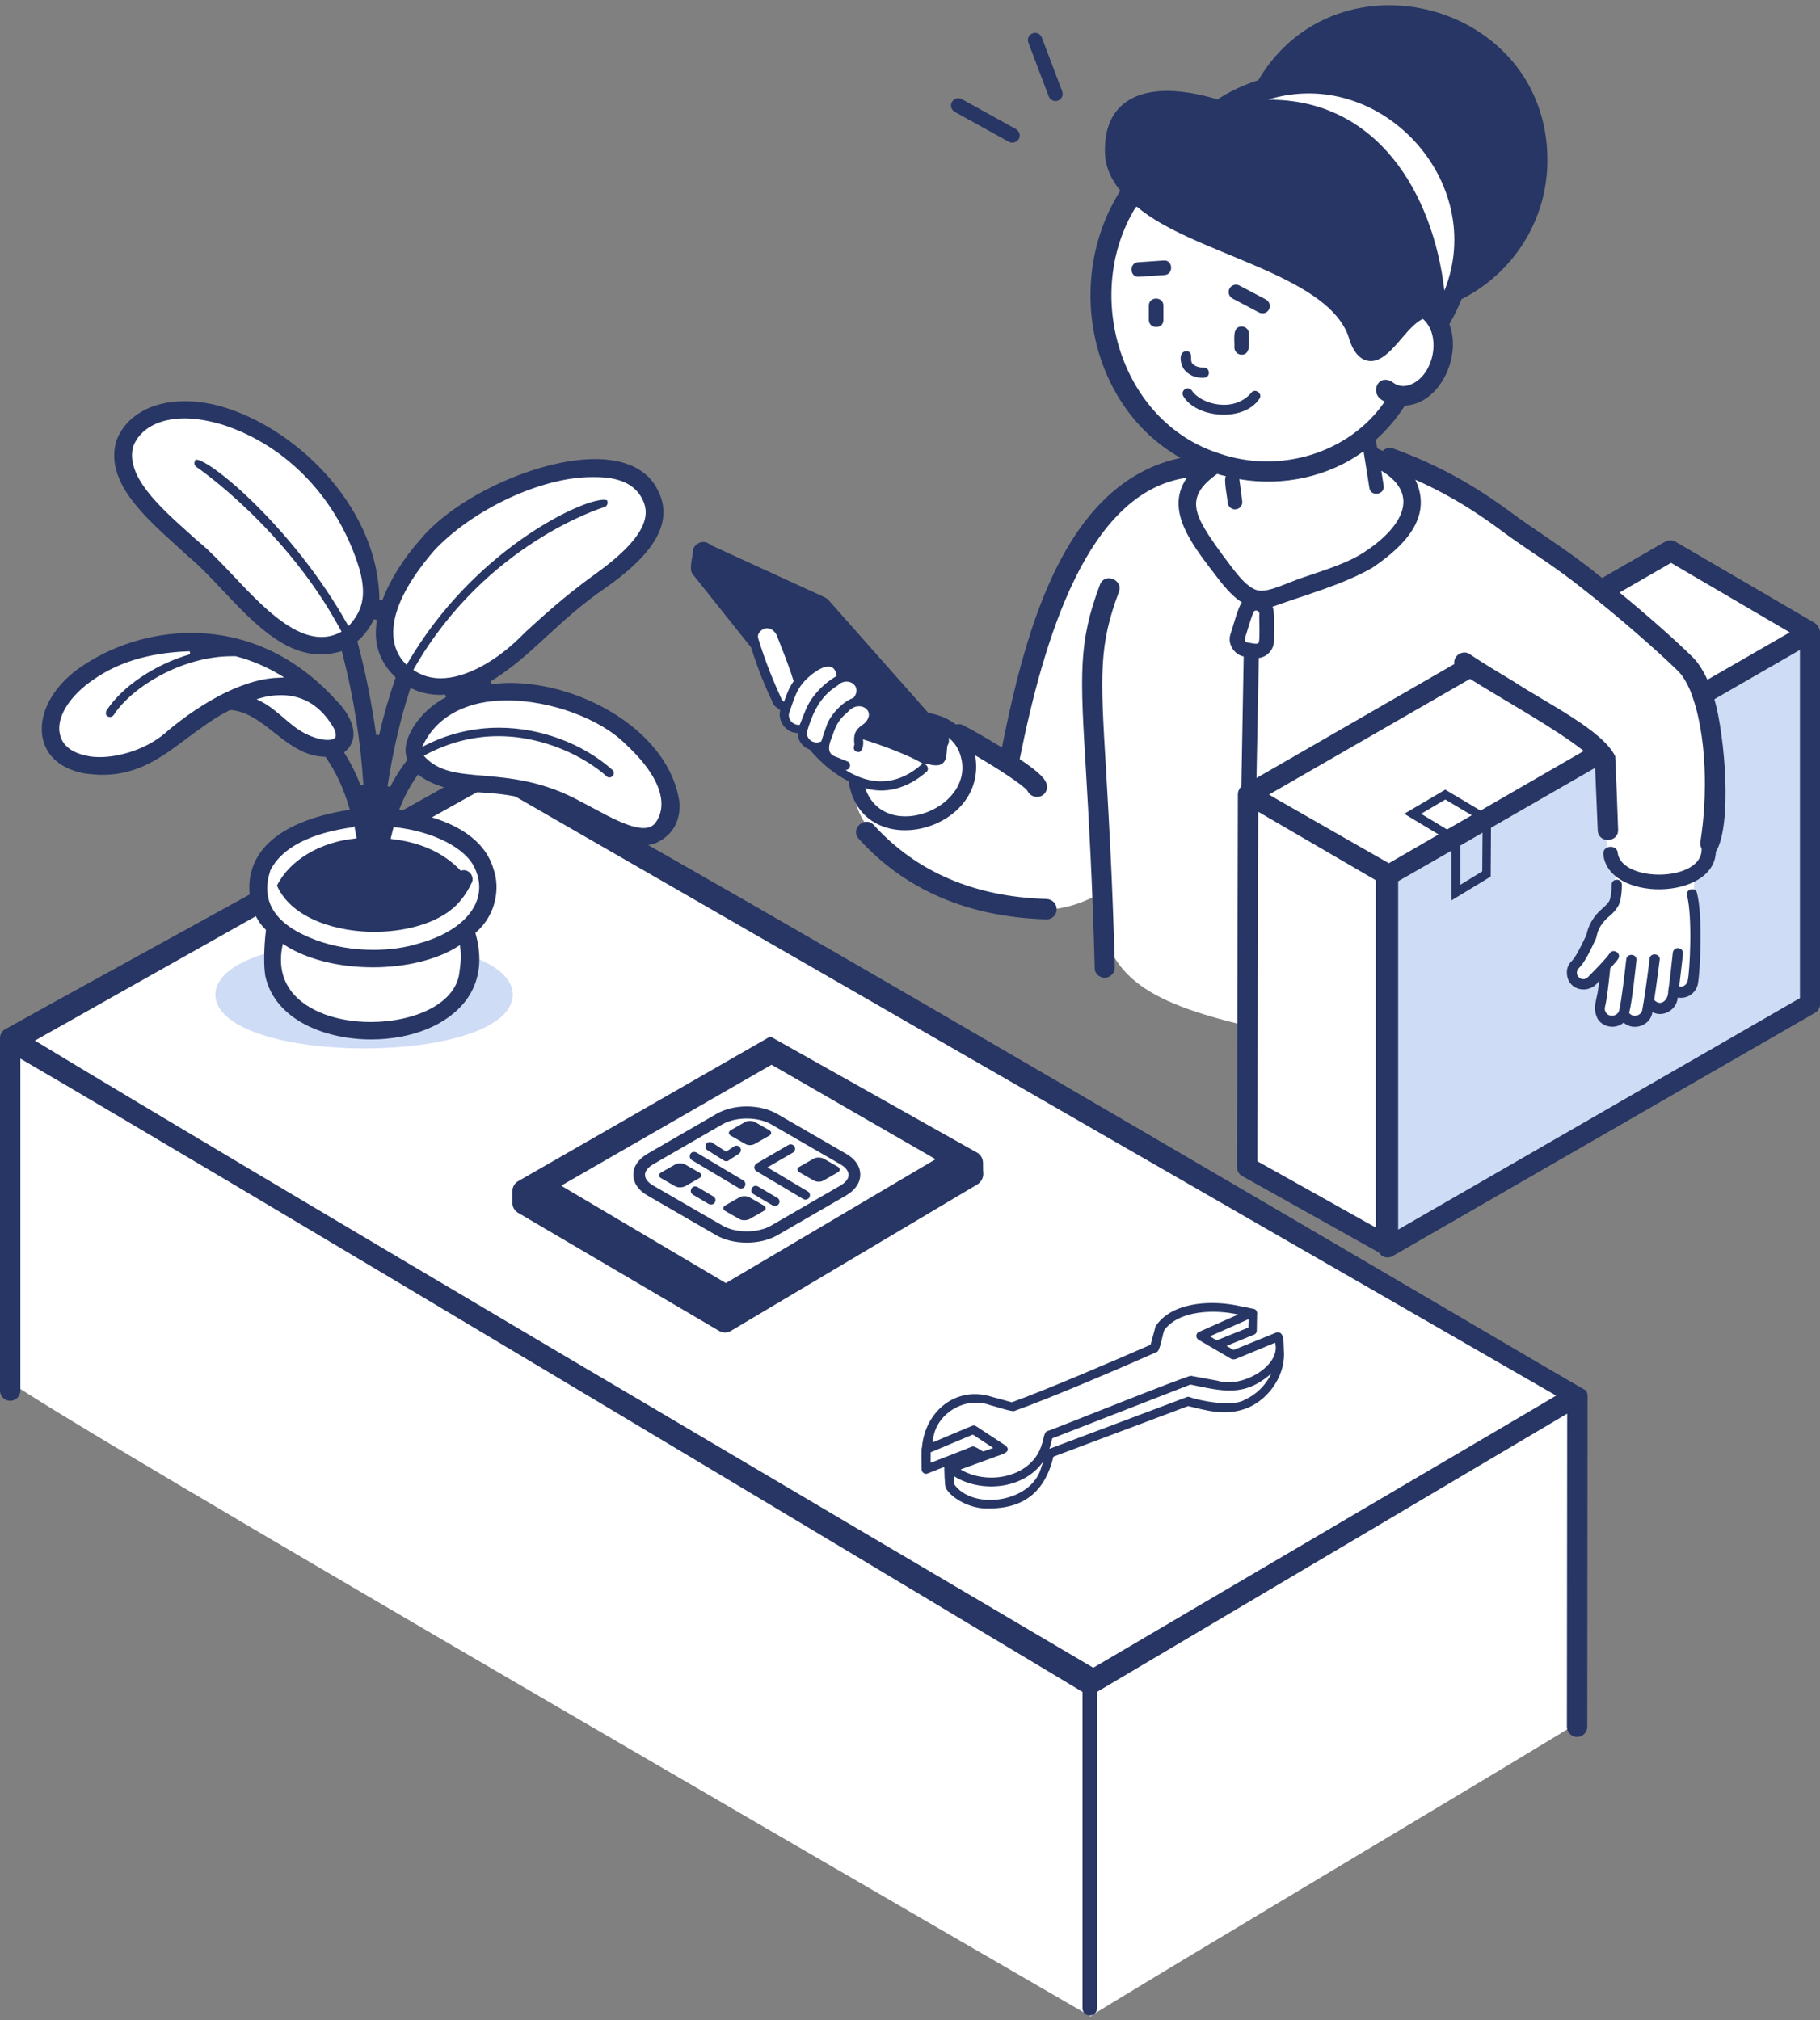 <svg width="300" height="333" viewBox="0 0 300 333" fill="none" xmlns="http://www.w3.org/2000/svg">
<rect x="0" y="0" width="300" height="333" fill="#808080" stroke="none"/>
<path d="M260.006 230.116C260.246 230.068 81.809 126.966 81.714 126.87C76.678 130.082 8.919 166.942 1.678 171.112C1.726 185.156 1.63 213.628 1.678 227.72C1.535 229.349 179.779 332.404 179.779 332.404C180.643 331.493 259.958 284.376 259.958 284.04C260.054 270.715 259.958 243.537 260.006 230.116Z" fill="white"/>
<path d="M261.397 229.206C259.239 228.151 83.584 124.426 80.898 125.432L69.821 131.663C69.437 131.951 0.911 169.53 0.623 169.817C0.24 170.153 0 170.632 0 171.112V229.253C0 230.164 0.767 230.931 1.678 230.931C2.59 230.931 3.357 230.164 3.357 229.253V174.515C37.212 194.215 143.191 257.773 178.437 278.911V331.062C178.437 331.733 178.964 332.26 179.636 332.26C180.307 332.26 180.834 331.733 180.834 331.062V278.911L258.328 233.04L258.28 284.663C258.28 285.574 259.047 286.341 259.958 286.341C260.87 286.341 261.637 285.574 261.637 284.663L261.685 230.116C261.685 229.781 261.589 229.445 261.397 229.206ZM5.754 171.543C13.715 167.085 74.664 132.67 81.234 129.171L256.506 230.068L255.307 230.787L180.211 274.933C144.533 253.891 39.466 192.01 5.754 171.543Z" fill="#273664"/>
<path d="M127.365 174.419L90.537 195.558L119.405 212.621L156.09 190.956L127.365 174.419Z" fill="white"/>
<path d="M162.036 191.723C162.036 191.004 161.653 190.333 161.029 189.997L127.509 171.16C126.886 170.824 127.078 170.824 126.454 171.16L85.454 194.695C84.83 195.03 84.447 195.701 84.447 196.42C84.447 196.756 84.447 197.906 84.447 198.242C84.447 198.961 84.83 199.632 85.454 199.967L118.494 219.38C118.83 219.571 119.165 219.667 119.501 219.667C119.837 219.667 120.22 219.571 120.508 219.38L161.077 195.27C161.701 194.886 162.084 194.215 162.084 193.496C162.036 193.209 162.036 192.058 162.036 191.723ZM119.645 211.519L92.503 195.462L127.174 175.522L154.22 191.1L119.645 211.519ZM123.098 204.856C121.227 204.856 119.453 204.425 118.11 203.658L106.745 197.091C105.211 196.228 104.396 194.982 104.396 193.64C104.396 192.298 105.211 191.1 106.745 190.189L118.11 183.622C120.892 181.993 125.256 181.993 128.085 183.622L139.45 190.189C140.984 191.052 141.8 192.298 141.8 193.64C141.8 194.982 140.984 196.181 139.45 197.091L128.085 203.658C126.742 204.425 124.968 204.856 123.098 204.856ZM123.098 184.389C121.611 184.389 120.172 184.725 119.07 185.348L107.704 191.915C106.793 192.442 106.314 193.065 106.314 193.688C106.314 194.311 106.793 194.934 107.704 195.462L119.07 202.028C120.125 202.651 121.563 202.987 123.098 202.987C124.632 202.987 126.071 202.651 127.126 202.028L138.491 195.462C139.402 194.934 139.882 194.311 139.882 193.688C139.882 193.065 139.402 192.442 138.491 191.915L127.126 185.348C126.023 184.725 124.584 184.389 123.098 184.389ZM111.301 195.557L108.951 194.215C108.52 193.976 108.52 193.544 108.951 193.305L111.301 191.962C111.733 191.723 112.452 191.723 112.931 191.962L115.281 193.305C115.713 193.544 115.713 193.976 115.281 194.215L112.931 195.557C112.452 195.797 111.733 195.797 111.301 195.557ZM122.81 188.559L120.46 187.217C120.029 186.978 120.029 186.546 120.46 186.306L122.81 184.964C123.242 184.725 123.961 184.725 124.44 184.964L126.79 186.306C127.222 186.546 127.222 186.978 126.79 187.217L124.44 188.559C123.961 188.847 123.242 188.847 122.81 188.559ZM121.899 200.974L119.549 199.632C119.117 199.392 119.117 198.961 119.549 198.721L121.899 197.379C122.33 197.139 123.05 197.139 123.529 197.379L125.879 198.721C126.311 198.961 126.311 199.392 125.879 199.632L123.529 200.974C123.05 201.213 122.33 201.213 121.899 200.974ZM134.127 194.599L131.777 193.257C131.346 193.017 131.346 192.586 131.777 192.346L134.127 191.004C134.559 190.764 135.278 190.764 135.758 191.004L138.107 192.346C138.539 192.586 138.539 193.017 138.107 193.257L135.758 194.599C135.326 194.886 134.607 194.886 134.127 194.599ZM122.139 195.941C121.995 195.941 121.899 195.893 121.755 195.845L114.034 191.243C113.699 191.052 113.603 190.62 113.795 190.237C113.986 189.901 114.418 189.806 114.802 189.997L122.522 194.599C122.858 194.79 122.954 195.222 122.762 195.605C122.618 195.845 122.378 195.941 122.139 195.941ZM132.784 197.762C132.641 197.762 132.545 197.714 132.401 197.666L124.68 193.065C124.44 192.921 124.344 192.681 124.344 192.442C124.344 192.202 124.488 191.962 124.68 191.819L129.955 188.751C130.291 188.559 130.722 188.655 130.962 188.991C131.154 189.326 131.058 189.758 130.722 189.997L126.502 192.442L133.168 196.42C133.504 196.612 133.6 197.043 133.408 197.427C133.264 197.618 133.024 197.762 132.784 197.762ZM119.741 191.435C119.597 191.435 119.453 191.387 119.357 191.339L116.624 189.614C116.288 189.422 116.192 188.943 116.384 188.607C116.576 188.272 117.055 188.176 117.391 188.368L119.693 189.853L120.988 188.991C121.323 188.751 121.755 188.847 121.995 189.182C122.234 189.518 122.139 189.949 121.803 190.189L120.125 191.291C120.029 191.387 119.885 191.435 119.741 191.435ZM117.199 198.577C117.055 198.577 116.96 198.529 116.816 198.481L114.226 196.947C113.891 196.756 113.747 196.324 113.986 195.941C114.178 195.605 114.61 195.462 114.993 195.701L117.583 197.235C117.919 197.427 118.062 197.858 117.823 198.242C117.679 198.481 117.439 198.577 117.199 198.577ZM127.749 198.817C127.605 198.817 127.509 198.769 127.366 198.721L124.201 196.852C123.865 196.66 123.721 196.228 123.961 195.845C124.153 195.509 124.584 195.366 124.968 195.605L128.133 197.475C128.469 197.666 128.612 198.098 128.373 198.481C128.229 198.673 127.989 198.817 127.749 198.817Z" fill="#273664"/>
<path d="M275.4 90.873L263.987 97.44C250.607 87.71 244.805 81.623 224.281 73.474C227.733 71.317 228.597 68.873 230.755 65.326C235.982 65.949 239.53 58.136 237.18 53.39C248.306 37.189 235.502 13.223 215.649 13.798C182.513 15.907 166.448 63.504 200.687 76.446C178.437 75.775 171.292 104.39 165.969 124.378C165.825 125.289 162.468 123.563 158.392 122.029C155.515 117.715 147.89 117.715 144.054 121.646C143.191 121.358 142.423 121.358 141.896 120.639C144.533 119.297 144.677 115.271 141.081 115.702C143.191 114.025 140.889 110.574 138.539 111.916C138.731 106.691 132.641 110.43 131.538 112.491C130.866 111.724 129.668 102.809 126.215 102.904C124.968 103.048 123.865 104.294 124.249 105.493C126.694 112.012 126.694 114.408 129.524 116.996C128.756 118.578 130.147 120.496 131.921 120.256C132.497 123.467 140.889 128.692 141.177 128.884C139.786 134.3 144.917 137.464 142.855 137.224C150.767 145.804 168.75 154.863 181.314 147.242C181.17 160.567 188.555 165.121 205.675 169.147L205.627 192.49L228.741 205.671L298.322 165.6V104.246L275.4 90.873Z" fill="white"/>
<path d="M280.412 115.03C283.719 123.563 283.268 137.186 279.359 144.671C279.209 145.12 279.359 147.964 278.758 148.114C278.908 152.754 281.163 164.88 275.601 162.934C275.902 165.329 272.895 167.126 271.542 164.731C271.843 167.425 268.686 169.521 267.333 166.677C266.882 168.174 264.477 168.323 263.725 166.976C262.974 164.731 264.176 162.934 264.327 159.042C263.124 161.437 258.464 163.832 258.915 159.341C261.02 157.096 262.373 151.257 265.529 149.012L266.431 143.473L264.928 141.976V125.359L263.876 124.461L229 144.521V205L298 165.479V105L280.412 115.03Z" fill="#CFDCF6"/>
<path d="M204.667 58.471C203.996 58.471 203.469 57.944 203.469 57.273C203.564 56.266 202.989 53.822 204.667 53.822C205.339 53.822 205.866 54.349 205.866 55.02C205.77 56.026 206.346 58.471 204.667 58.471ZM191.768 52.719V50.37C191.768 48.837 189.37 48.837 189.37 50.37V52.719C189.37 54.301 191.816 54.301 191.768 52.719ZM207.545 65.805C208.264 64.99 206.921 63.887 206.25 64.75C203.469 68.058 198.098 66.715 196.515 64.463C196.275 64.079 195.796 63.887 195.364 64.127C194.981 64.367 194.789 64.846 195.029 65.277C197.139 68.92 204.907 69.639 207.545 65.805ZM198.529 62.258C199.632 62.162 199.44 60.484 198.338 60.58C197.81 60.628 197.043 60.436 196.611 60.005C195.988 59.478 196.803 58.136 195.7 57.896C194.022 57.8 194.597 60.388 195.364 61.107C196.228 62.066 197.474 62.353 198.529 62.258ZM209.175 50.994C209.463 50.418 209.271 49.699 208.648 49.364L204.284 47.063C203.708 46.776 202.989 46.967 202.653 47.59C202.366 48.166 202.557 48.885 203.181 49.22L207.545 51.521C208.12 51.808 208.887 51.617 209.175 50.994ZM187.74 45.625L191.96 45.338C193.494 45.242 193.35 42.797 191.816 42.941L187.596 43.229C186.061 43.324 186.205 45.769 187.74 45.625ZM174.169 149.926C174.217 149.015 173.449 148.248 172.538 148.2C160.646 147.865 151.055 143.743 144.054 136.025C142.567 134.396 140.073 136.649 141.56 138.278C149.185 146.714 159.591 151.172 172.442 151.556C173.354 151.603 174.169 150.885 174.169 149.926ZM182.129 161.19C183.04 161.142 183.807 160.375 183.76 159.464C183.376 144.989 182.752 134.588 182.321 127.014C181.362 111.149 181.122 106.403 184.431 97.584C185.198 95.571 182.081 94.324 181.314 96.385C177.717 105.876 178.053 111.244 179.012 127.206C179.444 134.779 180.067 145.133 180.451 159.56C180.403 160.471 181.218 161.19 182.129 161.19ZM279.715 147.194C279.476 146.139 277.797 146.571 278.085 147.625C278.996 151.124 278.564 160.135 278.181 161.717C278.037 162.34 277.414 162.772 276.79 162.628C277.03 160.759 277.27 158.41 277.414 157.212C277.462 156.732 277.126 156.349 276.646 156.301C276.167 156.253 275.783 156.588 275.735 157.068C275.543 158.937 275.256 161.573 274.968 163.491C275.016 164.833 273.721 166.031 272.666 164.833C273.05 162.388 273.481 158.889 273.577 158.218C273.721 157.164 271.995 156.972 271.899 158.074C271.851 158.745 271.323 162.724 270.94 165.12C270.844 165.696 270.748 166.175 270.7 166.51C270.508 167.469 269.166 167.805 268.542 166.99C269.022 165.216 269.645 159.225 269.741 158.314C269.885 157.212 268.158 157.068 268.063 158.17C267.823 160.327 267.295 164.881 266.912 166.51C266.72 167.517 265.233 167.805 264.706 166.894C264.514 166.606 264.466 166.271 264.562 165.983C264.85 164.833 265.185 162.053 265.425 159.608C266.001 158.985 266.528 158.41 266.72 158.074C267.343 157.164 265.905 156.253 265.329 157.164C265.233 157.307 265.089 157.499 264.898 157.739C263.987 158.793 262.836 159.992 261.733 161.094C261.301 161.525 260.63 161.525 260.246 161.094C259.814 160.711 259.814 159.992 260.246 159.608C261.109 158.745 261.877 157.307 263.075 154.719C263.267 154.288 263.171 153.041 264.898 151.364C265.473 150.837 265.953 150.549 266.624 149.542C267.295 148.584 267.343 146.475 267.343 145.852C267.343 144.749 265.665 144.749 265.665 145.852C265.665 146.906 265.473 148.248 265.233 148.584C264.658 149.399 264.226 149.638 263.699 150.166C262.02 151.747 261.589 153.617 261.493 154.144C260.438 156.349 259.719 157.787 259.047 158.458C258.52 158.985 258.232 159.656 258.28 160.423C258.376 163.347 262.02 164.066 263.555 161.717C263.459 164.833 262.308 165.696 263.315 167.9C264.178 169.386 266.336 169.722 267.631 168.572C269.261 170.057 272.091 169.051 272.378 166.846C274.153 167.805 276.407 166.462 276.55 164.449C278.037 164.737 279.524 163.778 279.859 162.244C280.243 160.375 280.722 150.98 279.715 147.194ZM300 104.246V165.552C300 166.175 299.664 166.702 299.137 166.99L229.556 207.061C228.788 207.54 227.733 207.253 227.302 206.486L204.763 193.88C204.236 193.592 203.9 193.017 203.9 192.394L204.044 130.945C204.044 130.465 204.284 129.986 204.619 129.65L205.003 108.225C203.373 107.889 202.27 106.068 202.845 104.486C203.133 103.719 204.14 99.837 204.715 99.309C202.51 97.919 200.783 95.331 199.105 93.174C195.556 88.477 192.343 83.492 195.652 78.746C179.108 81.095 172.011 105.636 168.079 125.145C171.819 127.637 172.346 128.596 172.538 129.315C172.826 130.369 171.963 131.424 170.908 131.376C170.236 131.376 169.613 130.945 169.325 130.322C168.606 129.411 164.626 126.775 160.742 124.522C162.995 137.272 141.896 142.448 139.882 128.788C137.772 127.733 135.566 126.056 133.456 123.563C132.305 123.18 131.49 122.077 131.49 120.879C131.49 120.879 131.49 120.831 131.442 120.831C129.572 120.831 128.133 118.866 128.612 117.092L127.701 116.373C127.318 115.942 127.222 115.367 126.934 114.887C126.071 112.97 125.112 110.861 123.817 106.739L114.226 94.708C113.459 93.989 114.226 91.736 114.226 90.825C114.322 89.675 115.761 88.956 116.768 89.579L117.391 89.963L135.997 98.495C136.189 98.59 136.381 98.734 136.573 98.926L153.021 117.524C154.699 117.811 156.282 118.434 157.577 119.441C157.96 119.345 158.44 119.345 158.823 119.585C160.406 120.4 162.804 121.79 165.153 123.228C169.182 103.096 175.655 79.561 194.597 75.487C179.588 67.003 175.368 46.105 184.671 31.437C183.328 29.808 182.417 27.986 182.177 25.925C181.458 16.195 188.795 12.791 200.687 16.387C202.749 15.044 205.003 13.99 207.401 13.223C220.444 -8.778 255.067 0.425 255.067 26.404C255.067 36.422 249.313 45.098 240.921 49.316C240.345 50.754 239.674 52.096 238.907 53.438C241.017 58.998 237.132 66.667 231.57 66.859C230.227 68.968 228.596 70.885 226.774 72.515C226.774 72.563 227.014 73.857 227.014 73.905C227.302 74.049 227.637 74.193 227.925 74.337C228.357 73.857 229.076 73.713 229.699 73.953C239.866 77.644 246.339 82.437 250.224 85.313C254.971 88.668 259.047 91.161 264.082 95.283L274.488 89.291C275.016 89.004 275.639 89.004 276.167 89.291L299.089 102.665C299.712 103.096 300 103.671 300 104.246ZM129.811 114.168C130.051 113.545 130.387 112.922 130.818 112.299C130.339 110.669 129.572 108.608 128.181 105.109C127.797 103.719 126.167 102.856 125.112 104.342C124.968 104.534 124.872 104.869 124.968 105.205C126.215 109.231 127.414 112.155 128.9 115.415L129.236 115.702C129.38 115.223 129.572 114.696 129.811 114.168ZM132.784 117.092C133.648 114.887 135.662 112.73 137.916 111.436C137.388 107.793 133.168 111.532 132.353 112.587C131.154 113.977 130.77 115.654 130.147 117.332C129.667 118.434 130.674 119.633 131.825 119.489C132.161 118.674 132.449 117.859 132.784 117.092ZM136.285 119.537C136.765 118.099 138.683 115.75 140.697 115.031C142.279 113.066 139.642 111.388 138.059 113.018C135.086 114.839 133.935 117.619 133.024 120.591C132.88 121.31 133.36 122.125 134.127 122.317C134.511 122.461 134.99 122.413 135.374 122.221C135.662 121.31 135.949 120.447 136.285 119.537ZM158.056 123.803C157.673 122.94 157.097 122.221 156.378 121.598C156.474 122.029 156.426 122.509 156.186 122.892C156.042 123.132 156.138 124.761 155.754 125.385C155.131 126.535 153.74 126.151 152.733 125.912C152.398 126.056 152.11 125.912 151.822 125.72C149.808 124.522 145.013 122.7 142.231 121.885C142.423 122.461 142.231 124.618 140.985 123.803C140.649 123.563 140.697 123.132 140.841 122.748C140.649 121.166 140.889 120.304 142.375 119.345C144.725 117.284 141.656 115.175 139.786 117.332C138.107 118.722 137.724 119.776 137.196 121.358C136.717 122.461 136.093 124.186 137.676 124.713L139.69 125.528C140.457 125.816 140.121 127.014 139.354 126.918C144.197 129.986 148.513 129.027 151.87 126.056C152.637 125.576 153.405 126.822 152.637 127.302C150.336 129.315 146.739 131.136 142.615 129.938C145.876 139.381 161.845 132.91 158.056 123.803ZM266.96 97.68C271.755 101.61 276.167 105.541 278.9 108.225C279.907 109.183 280.722 110.525 281.442 112.059L295.013 104.246L275.448 92.791L266.96 97.68ZM208.983 16.434C227.014 16.291 236.221 31.869 238.091 47.926C245.284 29.951 227.494 10.682 208.983 16.434ZM200.879 74.72C210.71 78.171 222.314 74.864 228.261 66.188C225.575 65.134 227.014 61.443 229.508 62.977C230.131 63.504 230.946 63.744 231.809 63.6C236.125 62.737 237.9 55.499 234.543 52.575C231.666 53.87 229.268 59.43 226.007 59.526C223.801 59.526 222.746 57.225 222.219 55.307C218.382 45.002 196.467 41.839 187.404 34.074C187.308 34.121 187.212 34.169 187.164 34.217C178.389 48.597 184.719 69.496 200.879 74.72ZM207.401 97.344C209.175 97.68 212.34 96.002 214.546 95.283C217.999 94.085 221.787 92.982 224.664 91.161C230.994 87.087 234.351 81.622 227.685 77.596L228.069 80.041C228.357 81.574 225.911 81.958 225.719 80.424C225.527 79.13 224.952 75.631 224.76 74.385C219.054 78.603 211.429 80.232 204.284 78.986L204.763 82.629C204.859 83.348 204.284 83.971 203.564 83.971C202.989 83.971 202.462 83.54 202.366 82.916C202.366 82.341 201.646 78.938 202.078 78.507C201.598 78.411 201.119 78.267 200.639 78.123C195.077 82.054 196.803 84.978 201.455 91.4C203.133 93.605 205.339 96.961 207.401 97.344ZM207.401 106.02C207.784 106.068 207.497 101.37 207.593 101.179C207.593 100.795 207.161 100.508 206.825 100.699C206.538 100.508 205.291 105.109 205.195 105.253C205.147 105.636 205.243 105.828 205.627 105.924C205.914 105.924 207.209 106.307 207.401 106.02ZM226.822 145.133L208.887 134.683L207.401 133.821L207.257 191.435L226.774 202.364V145.133H226.822ZM237.132 137.559L231.474 134.156L238.235 130.178L244.038 133.629C247.922 131.376 257.081 126.104 261.061 123.803C256.362 120.064 247.874 115.415 242.311 111.916L209.175 130.993L210.566 131.807L228.932 142.305L237.132 137.559ZM242.599 134.396L238.235 131.807L234.255 134.156L238.523 136.744L242.599 134.396ZM240.729 145.852L244.325 143.647L244.373 137.272L240.729 139.381V145.852ZM296.643 107.17L282.593 115.271C284.319 121.166 285.566 135.978 282.832 140.435C282.545 148.488 264.994 148.728 264.274 140.771C264.226 139.237 266.672 139.189 266.672 140.723C267.535 145.564 280.77 145.372 280.483 139.86C280.291 139.525 280.195 139.141 280.291 138.71C281.442 131.616 281.49 120.975 278.565 113.737C277.989 112.443 277.366 111.388 276.598 110.621C273.29 107.362 266.384 101.323 261.061 97.2C256.362 93.414 252.765 91.305 248.306 88.093C245.236 85.792 240.393 82.245 233.296 79.082C235.981 84.738 232.385 89.435 226.199 93.605C221.26 96.433 215.169 98.063 209.751 100.028C210.182 100.747 209.942 104.774 209.99 105.588C210.038 107.026 208.887 108.321 207.497 108.464L207.113 128.26L239.722 109.471C239.482 108.033 241.256 106.979 242.407 107.937C244.469 109.327 247.107 110.909 249.504 112.347C254.971 115.942 264.13 120.352 266.24 124.666C266.288 124.713 266.72 136.649 266.72 136.744C266.816 138.949 263.459 139.093 263.363 136.888L262.932 126.583L245.764 136.457L245.716 144.509L239.242 148.44V140.244L230.467 145.276V202.699L296.691 164.545V107.17H296.643ZM167.935 22.905C168.27 22.33 168.031 21.611 167.455 21.276L158.536 16.338C157.96 16.003 157.241 16.243 156.905 16.818C156.57 17.393 156.809 18.112 157.385 18.448L166.304 23.385C166.88 23.672 167.599 23.48 167.935 22.905ZM174.408 16.578C175.032 16.338 175.32 15.668 175.08 15.044L171.723 6.177C171.483 5.554 170.812 5.266 170.189 5.506C169.565 5.745 169.277 6.417 169.517 7.04L172.874 15.907C173.114 16.482 173.785 16.818 174.408 16.578Z" fill="#273664"/>
<path d="M210.95 221.92C210.902 220.961 210.71 220.338 210.71 220.338L203.229 223.358L200.448 221.728L206.538 219.332L206.586 216.743L206.442 216.456C201.982 215.353 197.187 214.826 193.063 217.175C191.001 218.373 190.953 221.057 190.185 222.879L182.369 226.282C182.369 226.282 175.991 228.583 174.457 229.781L167.311 232.321L163.523 230.979C157.769 229.11 153.261 233.28 152.781 238.936H152.733V242.195L160.454 239.224L162.084 240.134C161.365 240.374 157.145 242.052 156.474 241.908L156.618 244.927C160.694 247.468 163.763 248.858 168.51 246.797C171.196 245.503 172.347 241.908 173.162 239.224L180.786 236.204C180.786 236.204 181.026 236.012 181.314 235.772L181.554 235.868L195.892 231.123L200.304 232.465C204.955 233.711 210.086 229.493 210.662 224.892C210.614 223.885 210.997 222.831 210.95 221.92Z" fill="white"/>
<path d="M211.621 222.495C211.573 221.105 211.669 219.38 210.374 219.667L210.038 219.811L203.325 222.543L202.174 221.872L206.729 220.003C207.017 219.907 207.161 219.619 207.161 219.332L207.209 216.743C207.209 216.743 207.401 215.833 206.49 215.737L203.373 215.114C198.961 214.347 192.967 214.826 190.473 218.661L189.658 221.681C184.239 224.077 172.251 229.206 166.784 231.171L163.619 230.308C157.625 228.343 152.446 232.657 151.966 238.649C151.822 238.696 151.918 242.052 151.918 242.243C151.918 242.723 152.446 243.106 152.877 242.915L155.658 241.812C155.658 242.148 155.706 245.024 155.898 245.263C156.474 246.605 159.639 248.906 163.235 248.666C169.134 248.618 172.346 245.551 173.641 240.134L195.844 231.794C198.769 232.465 201.982 233.568 205.674 232.082C209.415 230.5 212.004 226.378 211.621 222.495ZM205.77 218.853L200.543 220.962L199.44 220.29L205.818 217.462L205.77 218.853ZM153.836 236.971C154.556 232.801 159.255 230.165 163.235 231.65C163.571 231.698 166.88 232.801 167.167 232.609C172.778 230.644 185.102 225.371 190.665 222.879C191.24 222.783 191.672 219.715 191.912 219.284C194.309 215.977 200.208 215.833 204.092 216.696L197.618 219.571C197.091 219.763 197.043 220.578 197.57 220.866L202.893 223.981C203.133 224.125 203.421 224.125 203.708 224.029L210.182 221.345C211.237 225.132 204.667 228.918 200.735 227.624C200.687 227.624 196.371 226.809 196.323 226.809C195.844 226.665 173.066 235.868 172.634 235.916C172.059 236.06 171.963 237.594 171.771 237.977C170.236 243.538 162.852 244.976 158.344 242.243L163.859 240.23C164.53 239.895 167.024 239.511 165.777 238.313L160.885 235.102C160.694 234.958 160.454 234.958 160.214 235.054C158.584 235.725 155.323 237.115 153.74 237.786C153.692 237.69 153.836 237.019 153.836 236.971ZM153.405 241.141V239.415L160.358 236.492L163.715 238.696L162.084 239.272C161.653 239.128 160.598 238.217 160.118 238.505C160.118 238.553 153.405 241.141 153.405 241.141ZM171.675 241.764C170.189 247.756 160.358 249.05 157.289 244.688L157.241 243.346C161.701 246.174 168.846 245.551 172.011 240.853L171.675 241.764ZM205.195 230.74C203.277 232.034 197.522 230.884 196.084 230.308C195.94 230.26 195.796 230.26 195.652 230.308L172.97 238.84C173.114 238.505 173.353 237.45 173.449 237.115L196.228 228.247C201.598 229.35 205.051 230.356 209.559 226.426C208.696 228.295 207.065 229.925 205.195 230.74Z" fill="#273664"/>
<path d="M84.543 163.97C84.208 175.809 35.822 175.761 35.486 163.97C35.822 152.179 84.208 152.179 84.543 163.97Z" fill="#CFDCF6"/>
<path d="M79.94 143.646C76.583 131.903 47.906 132.239 43.303 142.736C41.96 145.66 42.44 150.405 45.413 152.754C44.933 156.013 44.933 159.081 45.173 160.662C46.995 172.741 75.528 172.789 77.11 160.662C77.254 159.177 77.83 156.828 76.679 153.329C80.227 150.74 80.995 146.666 79.94 143.646ZM20.525 73.138C22.587 67.722 29.588 66.236 37.069 68.68C48.578 72.419 57.114 82.149 60.566 93.509C62.628 100.316 59.032 104.246 56.682 105.588C47.187 109.758 40.33 97.775 31.938 90.585C25.752 84.882 18.894 79.561 20.525 73.138ZM64.355 108.416C61.046 102.952 66.177 94.372 70.445 89.627C74.713 84.882 84.064 79.369 90.154 78.075C106.506 73.665 115.665 84.354 99.025 95.618C89.051 102.76 85.071 108.368 80.323 110.909C73.897 114.408 67.663 113.881 64.355 108.416ZM109.192 136.505C106.027 139.908 101.375 136.6 95.333 133.533C84.639 128.116 78.789 129.794 74.521 128.74C66.752 126.774 67.04 122.508 70.78 118.818C74.473 115.127 79.364 113.641 86.557 114.12C93.463 114.599 100.032 118.051 104.108 121.646C109.239 126.151 112.548 132.862 109.192 136.505ZM46.324 119.872C43.782 117.523 40.953 115.702 37.596 115.606C34.431 117.188 31.17 119.441 28.101 122.029C21.484 127.637 11.605 127.541 9.064 122.988C4.988 113.976 19.709 106.355 29.061 106.02C36.158 105.396 46.324 107.17 54.284 116.373C56.298 118.482 56.394 119.153 56.634 120.16C57.881 124.617 51.215 124.33 46.324 119.872Z" fill="white"/>
<path d="M61.142 171.352C53.613 171.352 45.317 168.14 43.734 160.902C43.447 159.177 43.495 156.253 43.83 153.377V153.281L43.734 153.185C41.241 150.789 40.665 146.666 41.385 143.886C43.111 136.744 52.174 134.348 57.401 133.533L57.689 133.485L57.593 133.245C56.634 129.938 55.339 127.206 53.709 124.857L53.661 124.761H53.517C50.16 124.665 47.666 122.7 45.221 120.783C42.919 118.962 40.713 117.236 37.932 117.044H37.884L37.836 117.092C35.246 118.386 32.993 120.112 30.835 121.694C26.711 124.809 22.778 127.733 16.928 127.733C15.969 127.733 14.914 127.637 13.859 127.493C10.118 126.774 7.673 124.713 7.049 121.742C6.234 117.955 8.488 113.449 12.852 110.286C18.223 106.451 24.888 104.342 31.554 104.342C37.836 104.342 47.043 106.259 55.339 115.367C57.305 117.332 58.36 119.441 58.264 121.214C58.216 122.269 57.737 123.18 56.874 123.899L56.73 124.042L56.826 124.234C57.833 125.816 58.696 127.541 59.415 129.459L59.895 129.363C59.463 122.269 58.264 114.696 56.394 107.554L56.346 107.314L56.106 107.41C55.051 107.697 53.996 107.889 52.941 107.889C46.707 107.889 41.624 102.521 36.685 97.296C34.719 95.187 32.849 93.222 30.931 91.64C30.355 91.113 29.78 90.586 29.156 90.01C23.642 85.025 17.36 79.37 19.134 72.803C20.62 68.633 24.84 66.14 30.451 66.14C32.705 66.14 35.103 66.524 37.548 67.338C49.681 71.317 62.388 84.163 62.532 98.878L63.012 98.974C64.306 95.571 66.512 92.024 69.438 88.764C75.288 81.814 88.667 75.679 98.114 75.679C101.711 75.679 106.362 76.589 108.424 80.807C111.829 87.326 105.211 93.078 99.888 96.865C95.86 99.597 92.935 102.329 90.106 104.917C87.18 107.602 84.447 110.142 80.851 112.347L80.995 112.778C82.001 112.682 83.009 112.587 84.064 112.587C96.052 112.587 110.486 120.735 112.021 132.431C112.117 134.396 111.541 136.169 110.294 137.463C109 138.758 107.609 139.381 105.931 139.381C103.341 139.381 100.56 137.895 97.874 136.409C96.819 135.834 95.764 135.259 94.709 134.779C87.42 131.088 82.625 130.849 78.741 130.609C74.952 130.561 71.212 129.459 69.102 127.829L68.91 127.685L68.766 127.877C67.615 129.507 66.656 131.28 65.889 133.245L65.793 133.533L66.081 133.581C72.027 134.492 79.556 136.936 81.378 143.359C82.385 146.235 81.906 150.693 78.453 153.712L78.357 153.808L78.405 153.952C79.604 158.266 79.028 162.005 76.727 165.024C73.657 169.003 67.855 171.352 61.142 171.352ZM46.564 155.869C45.94 158.889 46.468 161.477 48.146 163.587C50.592 166.654 55.483 168.476 61.142 168.476C68.143 168.476 75.384 165.552 75.767 159.944C75.911 158.985 76.055 157.787 75.863 156.205L75.816 155.821L75.48 156.013C72.027 158.218 66.896 159.464 61.477 159.464C55.771 159.464 50.496 158.122 46.899 155.774L46.611 155.582L46.564 155.869ZM58.216 136.361C51.167 137.32 46.468 139.764 44.597 143.407C42.823 148.632 45.365 152.514 52.174 155.007C54.907 156.013 58.216 156.588 61.525 156.588C64.163 156.588 66.752 156.253 69.006 155.534C73.61 154.288 77.014 151.939 78.357 149.063C79.22 147.194 79.22 145.181 78.261 143.119C76.775 139.812 71.5 137.08 65.074 136.361L64.882 136.313L64.834 136.505C64.69 136.984 64.594 137.511 64.45 138.039L64.402 138.278L64.642 138.326C69.342 138.853 73.178 140.627 75.863 143.455L75.959 143.551L76.103 143.503C76.247 143.455 76.343 143.455 76.487 143.455C76.966 143.455 77.398 143.743 77.686 144.174C77.925 144.605 77.973 145.085 77.782 145.468C77.206 146.714 76.487 147.817 75.672 148.728C73.082 151.747 67.711 153.617 61.669 153.617C55.819 153.617 48.146 151.603 45.652 145.995C47.714 141.825 52.75 138.806 58.552 138.23L58.792 138.182L58.744 137.943C58.648 137.415 58.552 136.936 58.456 136.409L58.408 136.169L58.216 136.361ZM82.145 121.358C77.973 121.358 73.945 122.413 70.157 124.426L69.869 124.57L70.061 124.809C72.363 127.254 75.576 127.541 79.7 127.877C84.112 128.26 89.626 128.74 95.908 132.239C96.484 132.526 97.011 132.814 97.635 133.149C100.56 134.731 103.869 136.505 106.074 136.505C107.033 136.505 107.705 136.169 108.136 135.498C108.952 134.396 111.11 130.082 103.149 122.7C98.977 118.482 90.729 115.462 83.584 115.462C77.11 115.462 72.267 117.955 69.917 122.461L69.582 123.132L70.253 122.796C73.993 120.927 78.021 119.968 82.241 119.968C89.051 119.968 96.052 122.556 100.943 126.918C101.087 127.062 101.183 127.206 101.183 127.398C101.183 127.589 101.135 127.781 100.991 127.925C100.847 128.069 100.656 128.165 100.464 128.165C100.272 128.165 100.128 128.117 99.984 127.973C96.579 124.905 89.818 121.358 82.145 121.358ZM67.567 113.689C66.033 118.386 64.786 123.755 63.875 129.602L64.306 129.746C65.074 128.165 66.033 126.727 67.04 125.384L67.136 125.289L67.088 125.097C67.04 125.001 67.04 124.953 67.04 124.857C66.081 122.317 68.718 117.428 73.514 114.935L73.37 114.504C73.13 114.504 72.842 114.552 72.603 114.552C70.924 114.552 69.342 114.216 67.951 113.545L67.711 113.449L67.567 113.689ZM31.266 107.362C24.313 107.602 19.038 109.279 14.626 112.587C11.126 115.223 9.255 118.53 9.879 121.071C10.166 122.365 11.174 123.994 14.434 124.618C15.058 124.761 15.729 124.809 16.496 124.809C19.517 124.809 24.361 123.611 27.91 120.256C30.115 118.434 33.568 115.894 37.404 114.072C40.569 112.587 43.399 111.772 46.036 111.724L46.851 111.676L46.132 111.244C43.878 109.902 41.432 108.848 38.843 108.177H38.795H38.747C38.555 108.177 38.411 108.177 38.22 108.177C30.067 108.177 21.771 113.21 18.75 117.859C18.606 118.051 18.415 118.195 18.127 118.195C17.983 118.195 17.839 118.147 17.743 118.099C17.599 118.003 17.456 117.811 17.456 117.667C17.456 117.524 17.456 117.284 17.551 117.14C20.141 113.162 25.56 109.519 31.362 107.841L31.266 107.362ZM46.324 114.6C45.221 114.6 44.07 114.743 42.919 115.079L42.296 115.271L42.871 115.558C44.358 116.277 45.556 117.332 46.755 118.338C47.906 119.345 49.009 120.256 50.304 120.927C51.647 121.598 52.989 121.981 53.996 121.981C54.524 121.981 54.907 121.885 55.147 121.694C55.483 121.502 55.339 120.831 55.147 120.304V120.256C53.037 116.469 50.064 114.6 46.324 114.6ZM61.621 102.089C60.998 103.431 60.087 104.678 58.984 105.636L58.888 105.732L58.936 105.876C60.278 110.861 61.285 116.038 62.005 121.166H62.484C63.252 117.859 64.163 114.743 65.17 111.82L65.218 111.676L65.122 111.58C62.484 109.04 61.477 105.876 62.149 102.185L61.621 102.089ZM99.505 82.389C99.649 82.389 100.08 82.389 100.128 82.581V82.629V82.677C100.224 83.06 100.032 83.444 99.649 83.588C99.457 83.635 80.083 89.531 68.239 110.238L68.143 110.43L68.335 110.573C69.582 111.388 71.02 111.82 72.65 111.82C76.775 111.82 82.001 108.992 86.557 104.246C89.434 101.61 93.031 98.303 98.21 94.564C107.417 87.949 106.986 84.354 105.835 82.198C104.588 79.801 102.046 78.65 98.114 78.65C97.922 78.65 97.683 78.65 97.491 78.65C89.29 78.65 77.877 83.971 71.548 90.777C61.813 102.089 64.978 107.554 66.8 109.375L67.04 109.615L67.184 109.327C78.021 90.729 95.668 82.389 99.505 82.389ZM30.451 68.968C26.231 68.968 23.114 70.646 21.963 73.57C20.62 78.411 26.231 83.492 31.218 87.949C31.794 88.477 32.369 89.004 32.945 89.483C34.527 90.777 36.349 92.695 38.267 94.708C42.823 99.549 47.954 105.013 52.989 105.013C54.044 105.013 55.099 104.774 56.058 104.246L56.298 104.15L56.202 103.959C47.139 87.039 32.513 77.069 32.369 76.973C32.033 76.733 31.938 76.302 32.177 75.966V75.918V75.87C32.177 75.823 32.225 75.775 32.369 75.775C34.671 75.775 48.338 87.039 57.257 102.904L57.449 103.192L57.689 102.952C59.559 100.795 60.518 98.447 59.271 93.893C55.819 82.389 47.379 73.474 36.733 70.023C34.479 69.352 32.369 68.968 30.451 68.968Z" fill="#273664"/>
</svg>
